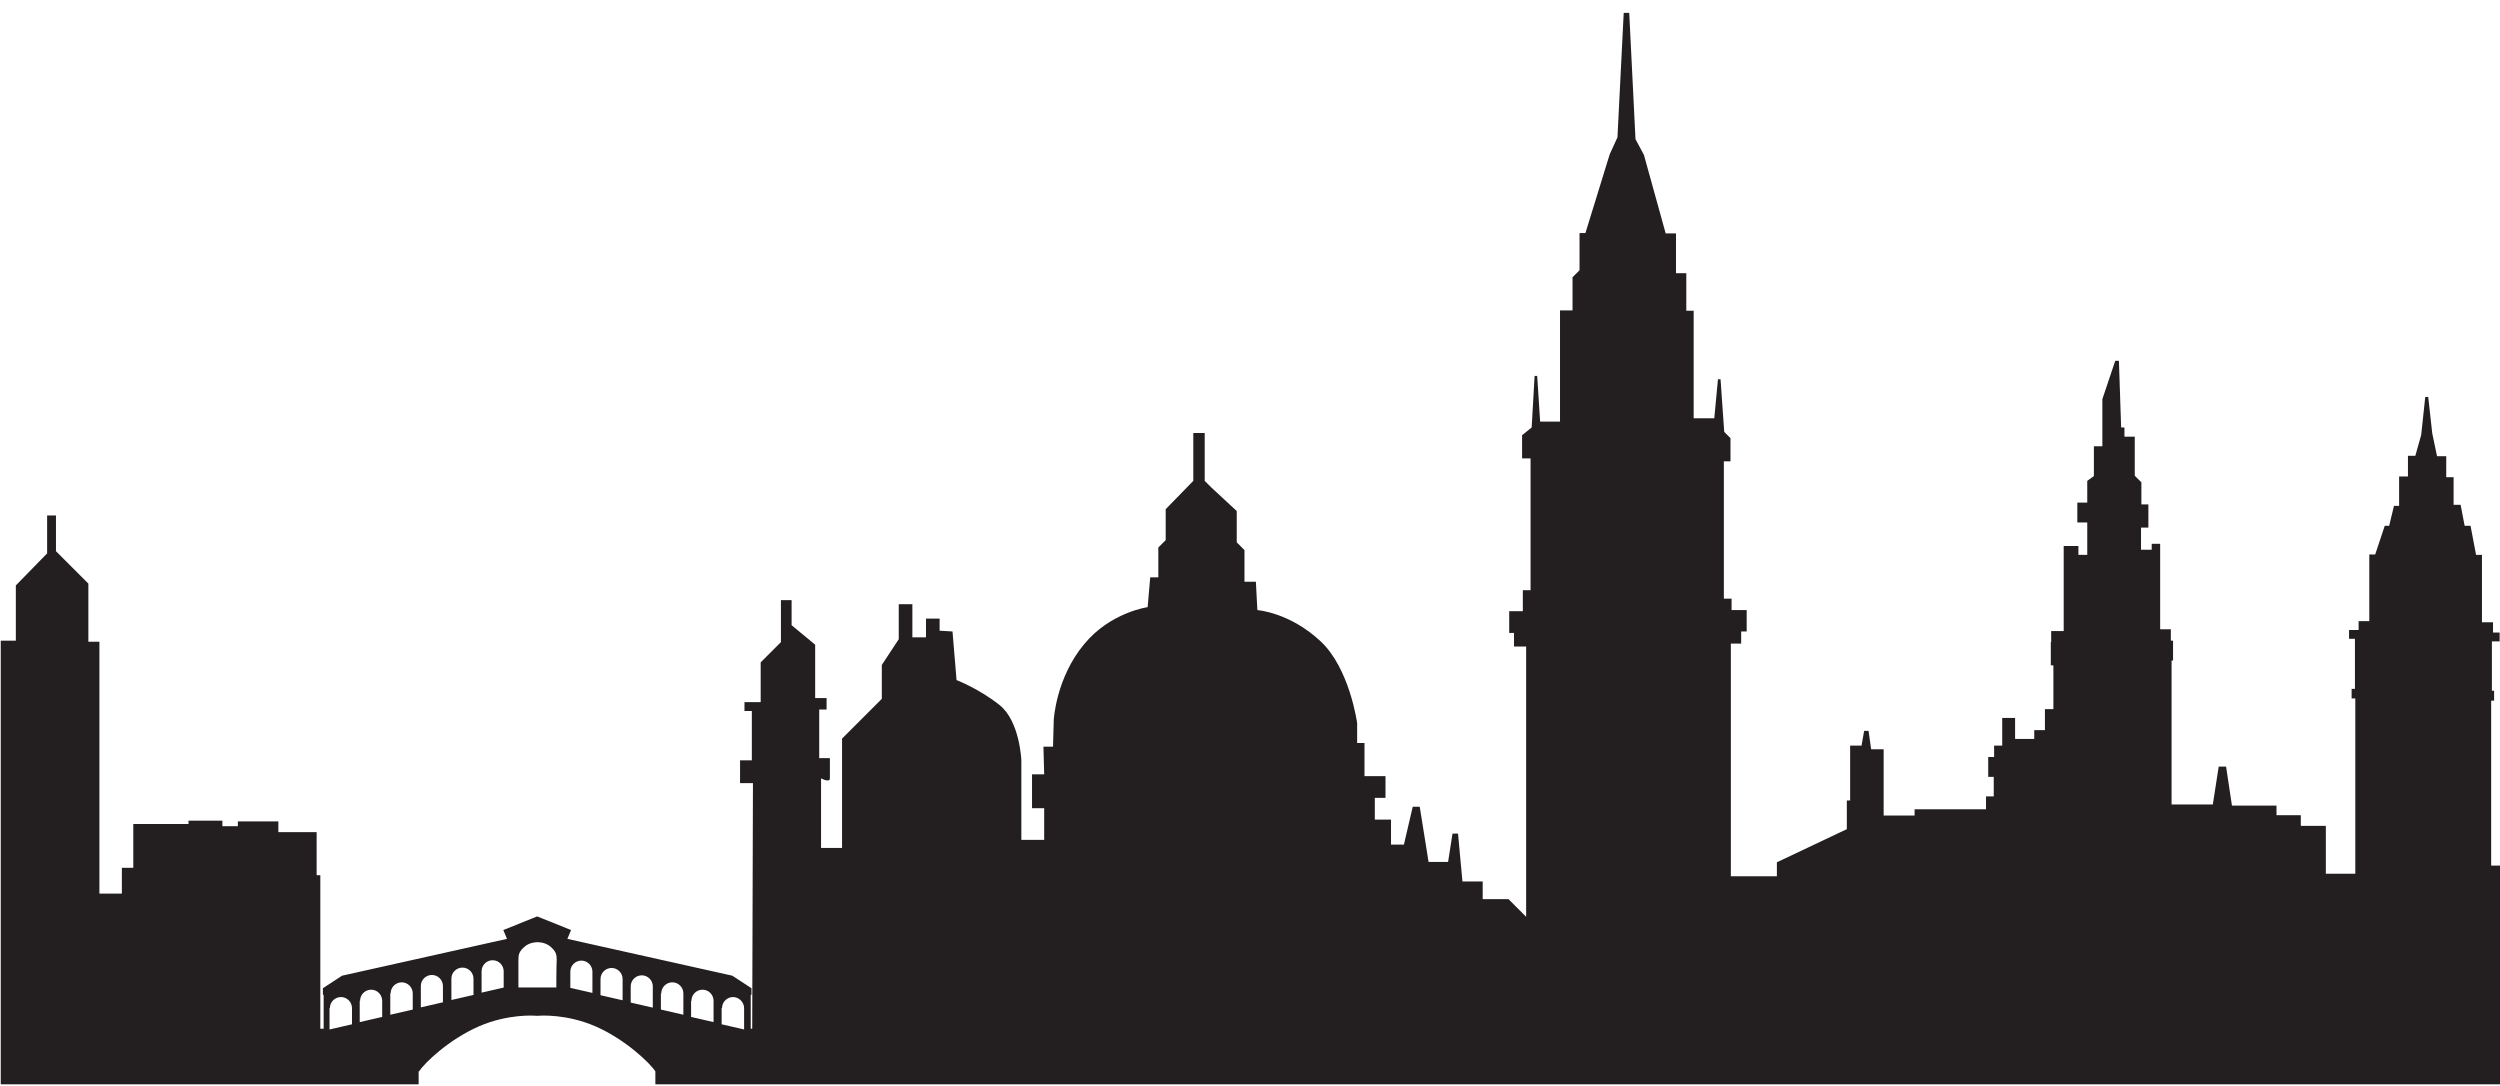 <?xml version="1.0" encoding="utf-8"?>
<!-- Generator: Adobe Illustrator 21.0.0, SVG Export Plug-In . SVG Version: 6.00 Build 0)  -->
<svg version="1.1" id="Layer_1" xmlns="http://www.w3.org/2000/svg" xmlns:xlink="http://www.w3.org/1999/xlink" x="0px" y="0px"
	 viewBox="0 0 679 295" style="enable-background:new 0 0 679 295;" xml:space="preserve">
<style type="text/css">
	.st0{fill:#231F20;}
</style>
<path class="st0" d="M679.6,236.6v-1.5h-3v-44.8h0.8v-2.7h-0.6v-13.4h2.1v-2.4h-1.8V169h-3v-18.3h-1.6l-1.5-7.9h-1.6l-1.1-5.7h-1.9
	v-7.5h-2v-5.7h-2.5l-1.3-6.2l-1.1-9.9h-0.8l-1.1,10.3l-1.6,5.7h-2v5.6h-2.4v8h-1.4l-1.3,5.4h-1.2l-2.6,7.8h-1.6v18.1h-2.9v2.4H638
	v2.4h1.6v13.6h-0.9v2.6h1v47.6h-8v-13h-6.8v-2.9h-6.6v-2.6h-12.1l-1.6-10.6h-2l-1.6,10.3h-11.2v-39.1h0.4v-5.4h-0.6v-3.1h-2.9v-23.2
	h-2.3v1.6h-2.9v-6h2v-6.3h-1.9v-6l-1.8-1.8v-10.6H577v-2.5h-0.9L575.5,98h-1l-3.5,10.4v12.8h-2.3v8.1l-1.8,1.3v5.9h-2.7v5.4h2.7v8.8
	h-2.4v-2.4h-4v23.1h-3.4v3H557v6.3h0.7v11.9h-2.3v5.7h-2.9v2.4h-5.2v-5.7h-3.5v7.5h-2.2v3.1h-1.6v5.4h1.5v5.3h-2.1v3.5H520v1.7h-8.4
	v-18h-3.4l-0.7-5h-1.2l-0.7,4h-3.1v14.9h-0.9v7.8l-19,9v3.8h-12.5v-63.2h2.8v-3.3h1.5v-5.8h-4.1v-3.1h-2.1v-37.3h1.8V119l-1.7-1.7
	l-1-14.3h-0.7l-1,10.6h-5.6V84.4h-2V74.2h-2.8V63.4h-2.8l-5.9-21.3l-2.3-4.3l-1.7-34.3H441l-1.7,33.8l-2.1,4.6l-6.6,21.4h-1.6v10.1
	l-1.9,1.9v9h-3.4v30.2h-5.4l-0.8-12.4h-0.7l-0.8,14l-2.6,2.1v6.3h2.3v35.8h-2.1v5.7h-3.7v5.9h1.3v3.7h3.3V249l-3.2-3.2l-1.6-1.6h-7
	v-4.8h-5.5l-1.2-13h-1.5l-1.2,7.7h-5.3l-2.4-15h-1.9l-2.4,10.3h-3.5v-6.8h-4.4v-5.9h2.9v-5.9h-5.7v-9h-2v-5.4c0,0-2-14.9-10-22.3
	c-8.4-7.8-17.1-8.4-17.1-8.4l-0.4-7.7H338v-8.6l-2.1-2.1v-8.5l-6.9-6.4l-1.8-1.8v-13h-3.1v13l-7.5,7.7v8.4l-2,2v8.1h-2.2l-0.7,8.1
	c0,0-10.1,1.4-17.2,10c-7.7,9.2-8.3,20.6-8.3,20.6l-0.2,7.3h-2.6l0.2,7.5h-3.3v9.2h3.3v8.6h-6.2v-21.6c0,0-0.4-10.6-5.9-15
	c-5.5-4.4-11.7-6.8-11.7-6.8l-1.1-13.2l-3.5-0.2v-3.3h-3.7v5.1h-3.7v-9h-3.7v9.5l-4.6,7v9.2l-10.8,10.8v29.7H223v-18.9
	c0,0,2.4,1.3,2.4,0c0-1.3,0-5.5,0-5.5h-2.9v-13.2h2v-3.1h-3.1v-14.5l-6.4-5.3v-6.8h-2.9v11.4l-5.5,5.5v10.8h-4.4v2.4h2v13.4H201v6.2
	h3.5l-0.2,66.7h-0.4v-9.2h0.2v-1.8l-5.2-3.4l-44.8-10l1-2.4l-9.2-3.7l-9.2,3.7l1,2.4l-44.8,10l-5.2,3.4v1.8h0.2v9.2H87v-41.7h-1
	v-11.7H75.6v-2.9h-11v1.3h-4.2v-1.5h-9.2v0.9h-15v11.9h-3.1v7H27v-68.4H24v-15.8l-8.8-8.8v-9.7h-2.4v10.3L4.3,159V174H0.2l0,120.5
	h113.5V291h0.1c1.5-2.3,8.1-8.7,16.4-12.3c7.7-3.3,14.6-2.9,15.6-2.8v0c0,0,0,0,0.1,0c0,0,0.1,0,0.1,0v0c1-0.1,7.9-0.5,15.6,2.8
	c8.3,3.6,15,10.1,16.4,12.3v3.5h501.3v-52.3h0.8v-5.1L679.6,236.6z M106.1,269.8c0-1.7,1.4-3,3-3c1.7,0,3,1.4,3,3v4.4l-6.1,1.4
	V269.8z M97.8,271.8c0-1.7,1.4-3,3-3c1.7,0,3,1.4,3,3v4.4l-6.1,1.4V271.8z M89.6,273.8c0-1.7,1.4-3,3-3c1.7,0,3,1.4,3,3v4.4
	l-6.1,1.4V273.8z M120.4,272.2l-6.1,1.4v-5.8c0-1.7,1.4-3,3-3c1.7,0,3,1.4,3,3V272.2z M128.7,270.2l-6.1,1.4v-5.8c0-1.7,1.4-3,3-3
	c1.7,0,3,1.4,3,3V270.2z M136.9,268.2l-6.1,1.4v-5.8c0-1.7,1.4-3,3-3c1.7,0,3,1.4,3,3V268.2z M151.1,268.2h-5.1h-0.1h-5.1
	c0,0,0-6,0-7.5c0-1.5,0.2-2.3,1.7-3.6c1.4-1.2,3.2-1.2,3.5-1.2c0,0,0,0,0,0c0,0,0,0,0,0c0.3,0,2.1,0,3.5,1.2
	c1.5,1.3,1.7,2.1,1.7,3.6C151.1,262.2,151.1,268.2,151.1,268.2z M161,269.7l-6.1-1.4v-4.4c0-1.7,1.4-3,3-3c1.7,0,3,1.4,3,3V269.7z
	 M169.2,271.7l-6.1-1.4v-4.4c0-1.7,1.4-3,3-3c1.7,0,3,1.4,3,3V271.7z M177.4,273.7l-6.1-1.4v-4.4c0-1.7,1.4-3,3-3c1.7,0,3,1.4,3,3
	V273.7z M196.1,273.8c0-1.7,1.4-3,3-3s3,1.4,3,3v5.8l-6.1-1.4V273.8z M187.8,271.8c0-1.7,1.4-3,3-3c1.7,0,3,1.4,3,3v5.8l-6.1-1.4
	V271.8z M179.6,269.8c0-1.7,1.4-3,3-3c1.7,0,3,1.4,3,3v5.8l-6.1-1.4V269.8z"/>
</svg>
